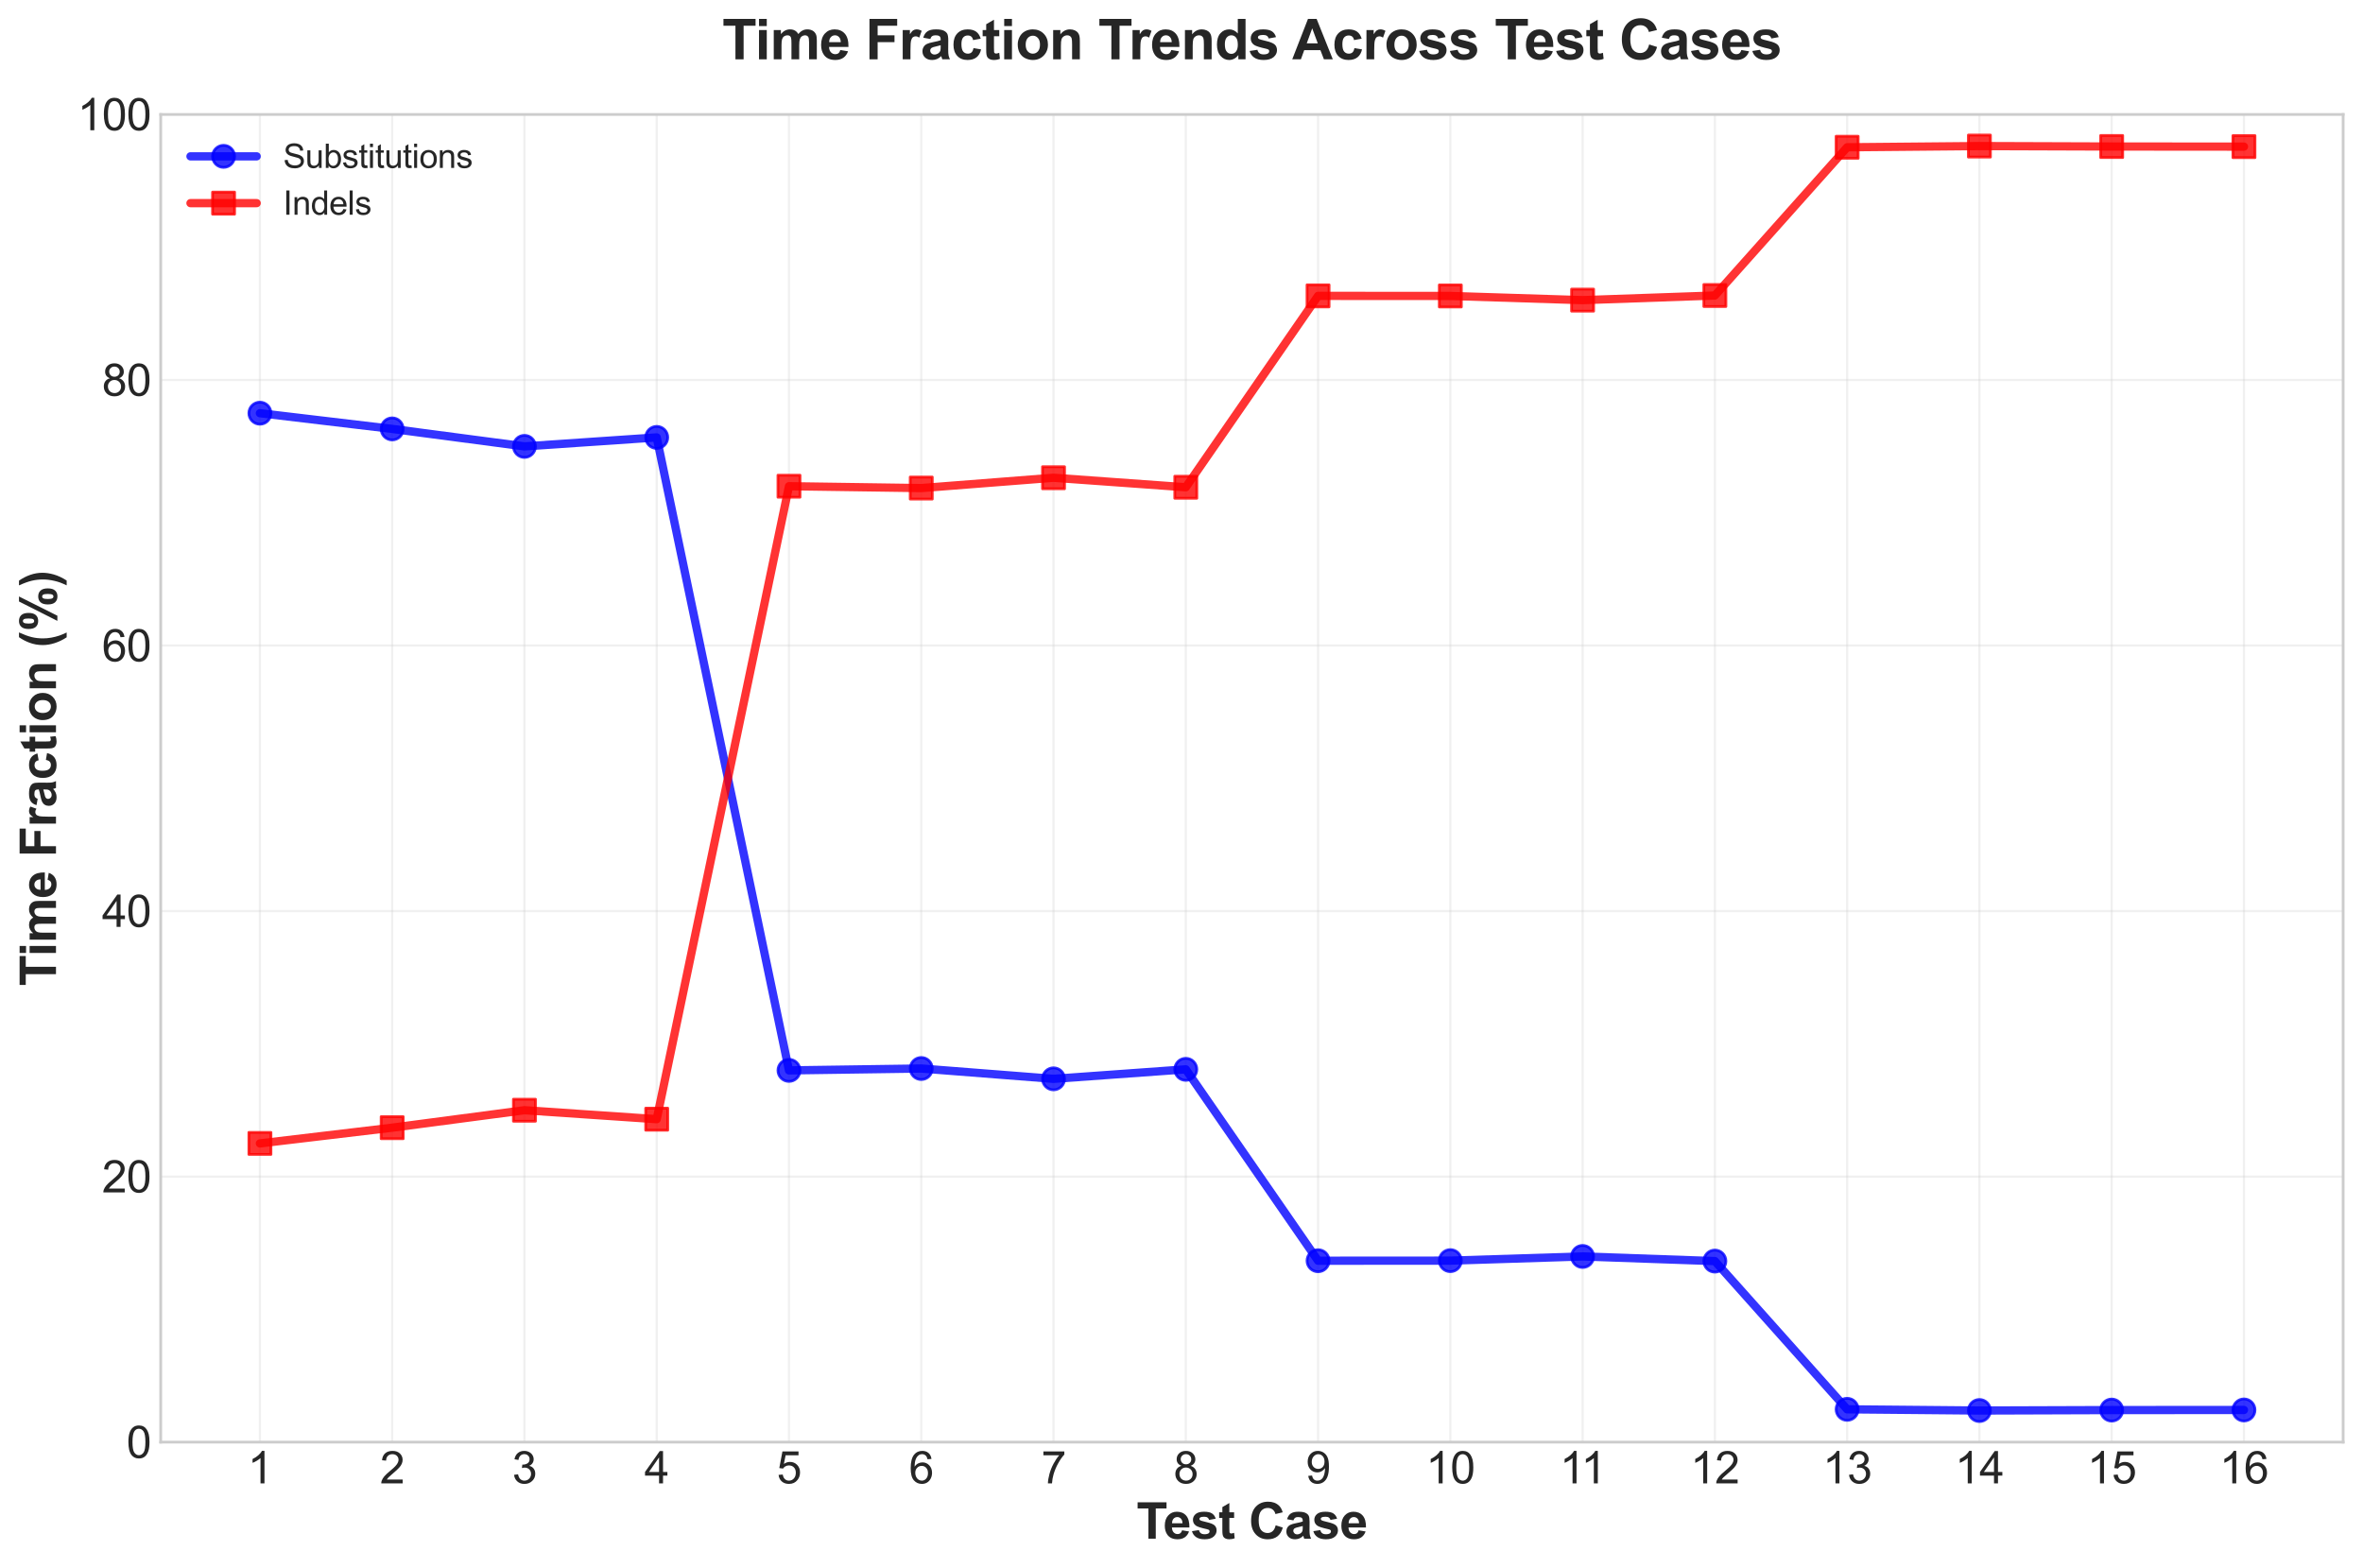 <?xml version="1.0" encoding="utf-8" standalone="no"?>
<!DOCTYPE svg PUBLIC "-//W3C//DTD SVG 1.1//EN"
  "http://www.w3.org/Graphics/SVG/1.1/DTD/svg11.dtd">
<svg xmlns:xlink="http://www.w3.org/1999/xlink" width="857.004pt" height="568.824pt" viewBox="0 0 857.004 568.824" xmlns="http://www.w3.org/2000/svg" version="1.1">
 <defs>
  <style type="text/css">*{stroke-linejoin: round; stroke-linecap: butt}</style>
 </defs>
 <g id="figure_1">
  <g id="patch_1">
   <path d="M 0 568.824 
L 857.004 568.824 
L 857.004 0 
L 0 0 
z
" style="fill: #ffffff"/>
  </g>
  <g id="axes_1">
   <g id="patch_2">
    <path d="M 58.284 523.056 
L 849.804 523.056 
L 849.804 41.516 
L 58.284 41.516 
z
" style="fill: #ffffff"/>
   </g>
   <g id="matplotlib.axis_1">
    <g id="xtick_1">
     <g id="line2d_1">
      <path d="M 94.263 523.056 
L 94.263 41.516 
" clip-path="url(#p959a5376f7)" style="fill: none; stroke: #cccccc; stroke-opacity: 0.3; stroke-width: 0.8; stroke-linecap: round"/>
     </g>
     <g id="line2d_2"/>
     <g id="text_1">
      <!-- 1 -->
      <g style="fill: #262626" transform="translate(89.814 538.008) scale(0.16 -0.16)">
       <defs>
        <path id="ArialMT-31" d="M 2384 0 
L 1822 0 
L 1822 3584 
Q 1619 3391 1289 3197 
Q 959 3003 697 2906 
L 697 3450 
Q 1169 3672 1522 3987 
Q 1875 4303 2022 4600 
L 2384 4600 
L 2384 0 
z
" transform="scale(0.016)"/>
       </defs>
       <use xlink:href="#ArialMT-31"/>
      </g>
     </g>
    </g>
    <g id="xtick_2">
     <g id="line2d_3">
      <path d="M 142.233 523.056 
L 142.233 41.516 
" clip-path="url(#p959a5376f7)" style="fill: none; stroke: #cccccc; stroke-opacity: 0.3; stroke-width: 0.8; stroke-linecap: round"/>
     </g>
     <g id="line2d_4"/>
     <g id="text_2">
      <!-- 2 -->
      <g style="fill: #262626" transform="translate(137.785 538.008) scale(0.16 -0.16)">
       <defs>
        <path id="ArialMT-32" d="M 3222 541 
L 3222 0 
L 194 0 
Q 188 203 259 391 
Q 375 700 629 1000 
Q 884 1300 1366 1694 
Q 2113 2306 2375 2664 
Q 2638 3022 2638 3341 
Q 2638 3675 2398 3904 
Q 2159 4134 1775 4134 
Q 1369 4134 1125 3890 
Q 881 3647 878 3216 
L 300 3275 
Q 359 3922 746 4261 
Q 1134 4600 1788 4600 
Q 2447 4600 2831 4234 
Q 3216 3869 3216 3328 
Q 3216 3053 3103 2787 
Q 2991 2522 2730 2228 
Q 2469 1934 1863 1422 
Q 1356 997 1212 845 
Q 1069 694 975 541 
L 3222 541 
z
" transform="scale(0.016)"/>
       </defs>
       <use xlink:href="#ArialMT-32"/>
      </g>
     </g>
    </g>
    <g id="xtick_3">
     <g id="line2d_5">
      <path d="M 190.204 523.056 
L 190.204 41.516 
" clip-path="url(#p959a5376f7)" style="fill: none; stroke: #cccccc; stroke-opacity: 0.3; stroke-width: 0.8; stroke-linecap: round"/>
     </g>
     <g id="line2d_6"/>
     <g id="text_3">
      <!-- 3 -->
      <g style="fill: #262626" transform="translate(185.756 538.008) scale(0.16 -0.16)">
       <defs>
        <path id="ArialMT-33" d="M 269 1209 
L 831 1284 
Q 928 806 1161 595 
Q 1394 384 1728 384 
Q 2125 384 2398 659 
Q 2672 934 2672 1341 
Q 2672 1728 2419 1979 
Q 2166 2231 1775 2231 
Q 1616 2231 1378 2169 
L 1441 2663 
Q 1497 2656 1531 2656 
Q 1891 2656 2178 2843 
Q 2466 3031 2466 3422 
Q 2466 3731 2256 3934 
Q 2047 4138 1716 4138 
Q 1388 4138 1169 3931 
Q 950 3725 888 3313 
L 325 3413 
Q 428 3978 793 4289 
Q 1159 4600 1703 4600 
Q 2078 4600 2393 4439 
Q 2709 4278 2876 4000 
Q 3044 3722 3044 3409 
Q 3044 3113 2884 2869 
Q 2725 2625 2413 2481 
Q 2819 2388 3044 2092 
Q 3269 1797 3269 1353 
Q 3269 753 2831 336 
Q 2394 -81 1725 -81 
Q 1122 -81 723 278 
Q 325 638 269 1209 
z
" transform="scale(0.016)"/>
       </defs>
       <use xlink:href="#ArialMT-33"/>
      </g>
     </g>
    </g>
    <g id="xtick_4">
     <g id="line2d_7">
      <path d="M 238.175 523.056 
L 238.175 41.516 
" clip-path="url(#p959a5376f7)" style="fill: none; stroke: #cccccc; stroke-opacity: 0.3; stroke-width: 0.8; stroke-linecap: round"/>
     </g>
     <g id="line2d_8"/>
     <g id="text_4">
      <!-- 4 -->
      <g style="fill: #262626" transform="translate(233.727 538.008) scale(0.16 -0.16)">
       <defs>
        <path id="ArialMT-34" d="M 2069 0 
L 2069 1097 
L 81 1097 
L 81 1613 
L 2172 4581 
L 2631 4581 
L 2631 1613 
L 3250 1613 
L 3250 1097 
L 2631 1097 
L 2631 0 
L 2069 0 
z
M 2069 1613 
L 2069 3678 
L 634 1613 
L 2069 1613 
z
" transform="scale(0.016)"/>
       </defs>
       <use xlink:href="#ArialMT-34"/>
      </g>
     </g>
    </g>
    <g id="xtick_5">
     <g id="line2d_9">
      <path d="M 286.146 523.056 
L 286.146 41.516 
" clip-path="url(#p959a5376f7)" style="fill: none; stroke: #cccccc; stroke-opacity: 0.3; stroke-width: 0.8; stroke-linecap: round"/>
     </g>
     <g id="line2d_10"/>
     <g id="text_5">
      <!-- 5 -->
      <g style="fill: #262626" transform="translate(281.697 538.008) scale(0.16 -0.16)">
       <defs>
        <path id="ArialMT-35" d="M 266 1200 
L 856 1250 
Q 922 819 1161 601 
Q 1400 384 1738 384 
Q 2144 384 2425 690 
Q 2706 997 2706 1503 
Q 2706 1984 2436 2262 
Q 2166 2541 1728 2541 
Q 1456 2541 1237 2417 
Q 1019 2294 894 2097 
L 366 2166 
L 809 4519 
L 3088 4519 
L 3088 3981 
L 1259 3981 
L 1013 2750 
Q 1425 3038 1878 3038 
Q 2478 3038 2890 2622 
Q 3303 2206 3303 1553 
Q 3303 931 2941 478 
Q 2500 -78 1738 -78 
Q 1113 -78 717 272 
Q 322 622 266 1200 
z
" transform="scale(0.016)"/>
       </defs>
       <use xlink:href="#ArialMT-35"/>
      </g>
     </g>
    </g>
    <g id="xtick_6">
     <g id="line2d_11">
      <path d="M 334.117 523.056 
L 334.117 41.516 
" clip-path="url(#p959a5376f7)" style="fill: none; stroke: #cccccc; stroke-opacity: 0.3; stroke-width: 0.8; stroke-linecap: round"/>
     </g>
     <g id="line2d_12"/>
     <g id="text_6">
      <!-- 6 -->
      <g style="fill: #262626" transform="translate(329.668 538.008) scale(0.16 -0.16)">
       <defs>
        <path id="ArialMT-36" d="M 3184 3459 
L 2625 3416 
Q 2550 3747 2413 3897 
Q 2184 4138 1850 4138 
Q 1581 4138 1378 3988 
Q 1113 3794 959 3422 
Q 806 3050 800 2363 
Q 1003 2672 1297 2822 
Q 1591 2972 1913 2972 
Q 2475 2972 2870 2558 
Q 3266 2144 3266 1488 
Q 3266 1056 3080 686 
Q 2894 316 2569 119 
Q 2244 -78 1831 -78 
Q 1128 -78 684 439 
Q 241 956 241 2144 
Q 241 3472 731 4075 
Q 1159 4600 1884 4600 
Q 2425 4600 2770 4297 
Q 3116 3994 3184 3459 
z
M 888 1484 
Q 888 1194 1011 928 
Q 1134 663 1356 523 
Q 1578 384 1822 384 
Q 2178 384 2434 671 
Q 2691 959 2691 1453 
Q 2691 1928 2437 2201 
Q 2184 2475 1800 2475 
Q 1419 2475 1153 2201 
Q 888 1928 888 1484 
z
" transform="scale(0.016)"/>
       </defs>
       <use xlink:href="#ArialMT-36"/>
      </g>
     </g>
    </g>
    <g id="xtick_7">
     <g id="line2d_13">
      <path d="M 382.088 523.056 
L 382.088 41.516 
" clip-path="url(#p959a5376f7)" style="fill: none; stroke: #cccccc; stroke-opacity: 0.3; stroke-width: 0.8; stroke-linecap: round"/>
     </g>
     <g id="line2d_14"/>
     <g id="text_7">
      <!-- 7 -->
      <g style="fill: #262626" transform="translate(377.639 538.008) scale(0.16 -0.16)">
       <defs>
        <path id="ArialMT-37" d="M 303 3981 
L 303 4522 
L 3269 4522 
L 3269 4084 
Q 2831 3619 2401 2847 
Q 1972 2075 1738 1259 
Q 1569 684 1522 0 
L 944 0 
Q 953 541 1156 1306 
Q 1359 2072 1739 2783 
Q 2119 3494 2547 3981 
L 303 3981 
z
" transform="scale(0.016)"/>
       </defs>
       <use xlink:href="#ArialMT-37"/>
      </g>
     </g>
    </g>
    <g id="xtick_8">
     <g id="line2d_15">
      <path d="M 430.059 523.056 
L 430.059 41.516 
" clip-path="url(#p959a5376f7)" style="fill: none; stroke: #cccccc; stroke-opacity: 0.3; stroke-width: 0.8; stroke-linecap: round"/>
     </g>
     <g id="line2d_16"/>
     <g id="text_8">
      <!-- 8 -->
      <g style="fill: #262626" transform="translate(425.61 538.008) scale(0.16 -0.16)">
       <defs>
        <path id="ArialMT-38" d="M 1131 2484 
Q 781 2613 612 2850 
Q 444 3088 444 3419 
Q 444 3919 803 4259 
Q 1163 4600 1759 4600 
Q 2359 4600 2725 4251 
Q 3091 3903 3091 3403 
Q 3091 3084 2923 2848 
Q 2756 2613 2416 2484 
Q 2838 2347 3058 2040 
Q 3278 1734 3278 1309 
Q 3278 722 2862 322 
Q 2447 -78 1769 -78 
Q 1091 -78 675 323 
Q 259 725 259 1325 
Q 259 1772 486 2073 
Q 713 2375 1131 2484 
z
M 1019 3438 
Q 1019 3113 1228 2906 
Q 1438 2700 1772 2700 
Q 2097 2700 2305 2904 
Q 2513 3109 2513 3406 
Q 2513 3716 2298 3927 
Q 2084 4138 1766 4138 
Q 1444 4138 1231 3931 
Q 1019 3725 1019 3438 
z
M 838 1322 
Q 838 1081 952 856 
Q 1066 631 1291 507 
Q 1516 384 1775 384 
Q 2178 384 2440 643 
Q 2703 903 2703 1303 
Q 2703 1709 2433 1975 
Q 2163 2241 1756 2241 
Q 1359 2241 1098 1978 
Q 838 1716 838 1322 
z
" transform="scale(0.016)"/>
       </defs>
       <use xlink:href="#ArialMT-38"/>
      </g>
     </g>
    </g>
    <g id="xtick_9">
     <g id="line2d_17">
      <path d="M 478.03 523.056 
L 478.03 41.516 
" clip-path="url(#p959a5376f7)" style="fill: none; stroke: #cccccc; stroke-opacity: 0.3; stroke-width: 0.8; stroke-linecap: round"/>
     </g>
     <g id="line2d_18"/>
     <g id="text_9">
      <!-- 9 -->
      <g style="fill: #262626" transform="translate(473.581 538.008) scale(0.16 -0.16)">
       <defs>
        <path id="ArialMT-39" d="M 350 1059 
L 891 1109 
Q 959 728 1153 556 
Q 1347 384 1650 384 
Q 1909 384 2104 503 
Q 2300 622 2425 820 
Q 2550 1019 2634 1356 
Q 2719 1694 2719 2044 
Q 2719 2081 2716 2156 
Q 2547 1888 2255 1720 
Q 1963 1553 1622 1553 
Q 1053 1553 659 1965 
Q 266 2378 266 3053 
Q 266 3750 677 4175 
Q 1088 4600 1706 4600 
Q 2153 4600 2523 4359 
Q 2894 4119 3086 3673 
Q 3278 3228 3278 2384 
Q 3278 1506 3087 986 
Q 2897 466 2520 194 
Q 2144 -78 1638 -78 
Q 1100 -78 759 220 
Q 419 519 350 1059 
z
M 2653 3081 
Q 2653 3566 2395 3850 
Q 2138 4134 1775 4134 
Q 1400 4134 1122 3828 
Q 844 3522 844 3034 
Q 844 2597 1108 2323 
Q 1372 2050 1759 2050 
Q 2150 2050 2401 2323 
Q 2653 2597 2653 3081 
z
" transform="scale(0.016)"/>
       </defs>
       <use xlink:href="#ArialMT-39"/>
      </g>
     </g>
    </g>
    <g id="xtick_10">
     <g id="line2d_19">
      <path d="M 526.001 523.056 
L 526.001 41.516 
" clip-path="url(#p959a5376f7)" style="fill: none; stroke: #cccccc; stroke-opacity: 0.3; stroke-width: 0.8; stroke-linecap: round"/>
     </g>
     <g id="line2d_20"/>
     <g id="text_10">
      <!-- 10 -->
      <g style="fill: #262626" transform="translate(517.103 538.008) scale(0.16 -0.16)">
       <defs>
        <path id="ArialMT-30" d="M 266 2259 
Q 266 3072 433 3567 
Q 600 4063 929 4331 
Q 1259 4600 1759 4600 
Q 2128 4600 2406 4451 
Q 2684 4303 2865 4023 
Q 3047 3744 3150 3342 
Q 3253 2941 3253 2259 
Q 3253 1453 3087 958 
Q 2922 463 2592 192 
Q 2263 -78 1759 -78 
Q 1097 -78 719 397 
Q 266 969 266 2259 
z
M 844 2259 
Q 844 1131 1108 757 
Q 1372 384 1759 384 
Q 2147 384 2411 759 
Q 2675 1134 2675 2259 
Q 2675 3391 2411 3762 
Q 2147 4134 1753 4134 
Q 1366 4134 1134 3806 
Q 844 3388 844 2259 
z
" transform="scale(0.016)"/>
       </defs>
       <use xlink:href="#ArialMT-31"/>
       <use xlink:href="#ArialMT-30" transform="translate(55.615 0)"/>
      </g>
     </g>
    </g>
    <g id="xtick_11">
     <g id="line2d_21">
      <path d="M 573.972 523.056 
L 573.972 41.516 
" clip-path="url(#p959a5376f7)" style="fill: none; stroke: #cccccc; stroke-opacity: 0.3; stroke-width: 0.8; stroke-linecap: round"/>
     </g>
     <g id="line2d_22"/>
     <g id="text_11">
      <!-- 11 -->
      <g style="fill: #262626" transform="translate(565.664 538.008) scale(0.16 -0.16)">
       <use xlink:href="#ArialMT-31"/>
       <use xlink:href="#ArialMT-31" transform="translate(48.24 0)"/>
      </g>
     </g>
    </g>
    <g id="xtick_12">
     <g id="line2d_23">
      <path d="M 621.943 523.056 
L 621.943 41.516 
" clip-path="url(#p959a5376f7)" style="fill: none; stroke: #cccccc; stroke-opacity: 0.3; stroke-width: 0.8; stroke-linecap: round"/>
     </g>
     <g id="line2d_24"/>
     <g id="text_12">
      <!-- 12 -->
      <g style="fill: #262626" transform="translate(613.045 538.008) scale(0.16 -0.16)">
       <use xlink:href="#ArialMT-31"/>
       <use xlink:href="#ArialMT-32" transform="translate(55.615 0)"/>
      </g>
     </g>
    </g>
    <g id="xtick_13">
     <g id="line2d_25">
      <path d="M 669.913 523.056 
L 669.913 41.516 
" clip-path="url(#p959a5376f7)" style="fill: none; stroke: #cccccc; stroke-opacity: 0.3; stroke-width: 0.8; stroke-linecap: round"/>
     </g>
     <g id="line2d_26"/>
     <g id="text_13">
      <!-- 13 -->
      <g style="fill: #262626" transform="translate(661.016 538.008) scale(0.16 -0.16)">
       <use xlink:href="#ArialMT-31"/>
       <use xlink:href="#ArialMT-33" transform="translate(55.615 0)"/>
      </g>
     </g>
    </g>
    <g id="xtick_14">
     <g id="line2d_27">
      <path d="M 717.884 523.056 
L 717.884 41.516 
" clip-path="url(#p959a5376f7)" style="fill: none; stroke: #cccccc; stroke-opacity: 0.3; stroke-width: 0.8; stroke-linecap: round"/>
     </g>
     <g id="line2d_28"/>
     <g id="text_14">
      <!-- 14 -->
      <g style="fill: #262626" transform="translate(708.987 538.008) scale(0.16 -0.16)">
       <use xlink:href="#ArialMT-31"/>
       <use xlink:href="#ArialMT-34" transform="translate(55.615 0)"/>
      </g>
     </g>
    </g>
    <g id="xtick_15">
     <g id="line2d_29">
      <path d="M 765.855 523.056 
L 765.855 41.516 
" clip-path="url(#p959a5376f7)" style="fill: none; stroke: #cccccc; stroke-opacity: 0.3; stroke-width: 0.8; stroke-linecap: round"/>
     </g>
     <g id="line2d_30"/>
     <g id="text_15">
      <!-- 15 -->
      <g style="fill: #262626" transform="translate(756.958 538.008) scale(0.16 -0.16)">
       <use xlink:href="#ArialMT-31"/>
       <use xlink:href="#ArialMT-35" transform="translate(55.615 0)"/>
      </g>
     </g>
    </g>
    <g id="xtick_16">
     <g id="line2d_31">
      <path d="M 813.826 523.056 
L 813.826 41.516 
" clip-path="url(#p959a5376f7)" style="fill: none; stroke: #cccccc; stroke-opacity: 0.3; stroke-width: 0.8; stroke-linecap: round"/>
     </g>
     <g id="line2d_32"/>
     <g id="text_16">
      <!-- 16 -->
      <g style="fill: #262626" transform="translate(804.929 538.008) scale(0.16 -0.16)">
       <use xlink:href="#ArialMT-31"/>
       <use xlink:href="#ArialMT-36" transform="translate(55.615 0)"/>
      </g>
     </g>
    </g>
    <g id="xtick_17">
     <g id="line2d_33"/>
    </g>
    <g id="xtick_18">
     <g id="line2d_34"/>
    </g>
    <g id="xtick_19">
     <g id="line2d_35"/>
    </g>
    <g id="xtick_20">
     <g id="line2d_36"/>
    </g>
    <g id="xtick_21">
     <g id="line2d_37"/>
    </g>
    <g id="xtick_22">
     <g id="line2d_38"/>
    </g>
    <g id="xtick_23">
     <g id="line2d_39"/>
    </g>
    <g id="xtick_24">
     <g id="line2d_40"/>
    </g>
    <g id="xtick_25">
     <g id="line2d_41"/>
    </g>
    <g id="xtick_26">
     <g id="line2d_42"/>
    </g>
    <g id="xtick_27">
     <g id="line2d_43"/>
    </g>
    <g id="xtick_28">
     <g id="line2d_44"/>
    </g>
    <g id="xtick_29">
     <g id="line2d_45"/>
    </g>
    <g id="xtick_30">
     <g id="line2d_46"/>
    </g>
    <g id="xtick_31">
     <g id="line2d_47"/>
    </g>
    <g id="xtick_32">
     <g id="line2d_48"/>
    </g>
    <g id="xtick_33">
     <g id="line2d_49"/>
    </g>
    <g id="xtick_34">
     <g id="line2d_50"/>
    </g>
    <g id="xtick_35">
     <g id="line2d_51"/>
    </g>
    <g id="xtick_36">
     <g id="line2d_52"/>
    </g>
    <g id="xtick_37">
     <g id="line2d_53"/>
    </g>
    <g id="xtick_38">
     <g id="line2d_54"/>
    </g>
    <g id="xtick_39">
     <g id="line2d_55"/>
    </g>
    <g id="xtick_40">
     <g id="line2d_56"/>
    </g>
    <g id="xtick_41">
     <g id="line2d_57"/>
    </g>
    <g id="xtick_42">
     <g id="line2d_58"/>
    </g>
    <g id="xtick_43">
     <g id="line2d_59"/>
    </g>
    <g id="xtick_44">
     <g id="line2d_60"/>
    </g>
    <g id="xtick_45">
     <g id="line2d_61"/>
    </g>
    <g id="xtick_46">
     <g id="line2d_62"/>
    </g>
    <g id="xtick_47">
     <g id="line2d_63"/>
    </g>
    <g id="xtick_48">
     <g id="line2d_64"/>
    </g>
    <g id="xtick_49">
     <g id="line2d_65"/>
    </g>
    <g id="xtick_50">
     <g id="line2d_66"/>
    </g>
    <g id="xtick_51">
     <g id="line2d_67"/>
    </g>
    <g id="xtick_52">
     <g id="line2d_68"/>
    </g>
    <g id="xtick_53">
     <g id="line2d_69"/>
    </g>
    <g id="xtick_54">
     <g id="line2d_70"/>
    </g>
    <g id="xtick_55">
     <g id="line2d_71"/>
    </g>
    <g id="xtick_56">
     <g id="line2d_72"/>
    </g>
    <g id="xtick_57">
     <g id="line2d_73"/>
    </g>
    <g id="xtick_58">
     <g id="line2d_74"/>
    </g>
    <g id="xtick_59">
     <g id="line2d_75"/>
    </g>
    <g id="xtick_60">
     <g id="line2d_76"/>
    </g>
    <g id="xtick_61">
     <g id="line2d_77"/>
    </g>
    <g id="xtick_62">
     <g id="line2d_78"/>
    </g>
    <g id="xtick_63">
     <g id="line2d_79"/>
    </g>
    <g id="xtick_64">
     <g id="line2d_80"/>
    </g>
    <g id="xtick_65">
     <g id="line2d_81"/>
    </g>
    <g id="xtick_66">
     <g id="line2d_82"/>
    </g>
    <g id="xtick_67">
     <g id="line2d_83"/>
    </g>
    <g id="xtick_68">
     <g id="line2d_84"/>
    </g>
    <g id="xtick_69">
     <g id="line2d_85"/>
    </g>
    <g id="xtick_70">
     <g id="line2d_86"/>
    </g>
    <g id="xtick_71">
     <g id="line2d_87"/>
    </g>
    <g id="xtick_72">
     <g id="line2d_88"/>
    </g>
    <g id="xtick_73">
     <g id="line2d_89"/>
    </g>
    <g id="xtick_74">
     <g id="line2d_90"/>
    </g>
    <g id="xtick_75">
     <g id="line2d_91"/>
    </g>
    <g id="xtick_76">
     <g id="line2d_92"/>
    </g>
    <g id="xtick_77">
     <g id="line2d_93"/>
    </g>
    <g id="xtick_78">
     <g id="line2d_94"/>
    </g>
    <g id="xtick_79">
     <g id="line2d_95"/>
    </g>
    <g id="xtick_80">
     <g id="line2d_96"/>
    </g>
    <g id="xtick_81">
     <g id="line2d_97"/>
    </g>
    <g id="xtick_82">
     <g id="line2d_98"/>
    </g>
    <g id="text_17">
     <!-- Test Case -->
     <g style="fill: #262626" transform="translate(412.19 558.072) scale(0.18 -0.18)">
      <defs>
       <path id="Arial-BoldMT-54" d="M 1497 0 
L 1497 3806 
L 138 3806 
L 138 4581 
L 3778 4581 
L 3778 3806 
L 2422 3806 
L 2422 0 
L 1497 0 
z
" transform="scale(0.016)"/>
       <path id="Arial-BoldMT-65" d="M 2381 1056 
L 3256 909 
Q 3088 428 2723 176 
Q 2359 -75 1813 -75 
Q 947 -75 531 491 
Q 203 944 203 1634 
Q 203 2459 634 2926 
Q 1066 3394 1725 3394 
Q 2466 3394 2894 2905 
Q 3322 2416 3303 1406 
L 1103 1406 
Q 1113 1016 1316 798 
Q 1519 581 1822 581 
Q 2028 581 2168 693 
Q 2309 806 2381 1056 
z
M 2431 1944 
Q 2422 2325 2234 2523 
Q 2047 2722 1778 2722 
Q 1491 2722 1303 2513 
Q 1116 2303 1119 1944 
L 2431 1944 
z
" transform="scale(0.016)"/>
       <path id="Arial-BoldMT-73" d="M 150 947 
L 1031 1081 
Q 1088 825 1259 692 
Q 1431 559 1741 559 
Q 2081 559 2253 684 
Q 2369 772 2369 919 
Q 2369 1019 2306 1084 
Q 2241 1147 2013 1200 
Q 950 1434 666 1628 
Q 272 1897 272 2375 
Q 272 2806 612 3100 
Q 953 3394 1669 3394 
Q 2350 3394 2681 3172 
Q 3013 2950 3138 2516 
L 2309 2363 
Q 2256 2556 2107 2659 
Q 1959 2763 1684 2763 
Q 1338 2763 1188 2666 
Q 1088 2597 1088 2488 
Q 1088 2394 1175 2328 
Q 1294 2241 1995 2081 
Q 2697 1922 2975 1691 
Q 3250 1456 3250 1038 
Q 3250 581 2869 253 
Q 2488 -75 1741 -75 
Q 1063 -75 667 200 
Q 272 475 150 947 
z
" transform="scale(0.016)"/>
       <path id="Arial-BoldMT-74" d="M 1981 3319 
L 1981 2619 
L 1381 2619 
L 1381 1281 
Q 1381 875 1398 808 
Q 1416 741 1477 697 
Q 1538 653 1625 653 
Q 1747 653 1978 738 
L 2053 56 
Q 1747 -75 1359 -75 
Q 1122 -75 931 4 
Q 741 84 652 211 
Q 563 338 528 553 
Q 500 706 500 1172 
L 500 2619 
L 97 2619 
L 97 3319 
L 500 3319 
L 500 3978 
L 1381 4491 
L 1381 3319 
L 1981 3319 
z
" transform="scale(0.016)"/>
       <path id="Arial-BoldMT-20" transform="scale(0.016)"/>
       <path id="Arial-BoldMT-43" d="M 3397 1684 
L 4294 1400 
Q 4088 650 3608 286 
Q 3128 -78 2391 -78 
Q 1478 -78 890 545 
Q 303 1169 303 2250 
Q 303 3394 893 4026 
Q 1484 4659 2447 4659 
Q 3288 4659 3813 4163 
Q 4125 3869 4281 3319 
L 3366 3100 
Q 3284 3456 3026 3662 
Q 2769 3869 2400 3869 
Q 1891 3869 1573 3503 
Q 1256 3138 1256 2319 
Q 1256 1450 1568 1081 
Q 1881 713 2381 713 
Q 2750 713 3015 947 
Q 3281 1181 3397 1684 
z
" transform="scale(0.016)"/>
       <path id="Arial-BoldMT-61" d="M 1116 2306 
L 319 2450 
Q 453 2931 781 3162 
Q 1109 3394 1756 3394 
Q 2344 3394 2631 3255 
Q 2919 3116 3036 2902 
Q 3153 2688 3153 2116 
L 3144 1091 
Q 3144 653 3186 445 
Q 3228 238 3344 0 
L 2475 0 
Q 2441 88 2391 259 
Q 2369 338 2359 363 
Q 2134 144 1878 34 
Q 1622 -75 1331 -75 
Q 819 -75 523 203 
Q 228 481 228 906 
Q 228 1188 362 1408 
Q 497 1628 739 1745 
Q 981 1863 1438 1950 
Q 2053 2066 2291 2166 
L 2291 2253 
Q 2291 2506 2166 2614 
Q 2041 2722 1694 2722 
Q 1459 2722 1328 2630 
Q 1197 2538 1116 2306 
z
M 2291 1594 
Q 2122 1538 1756 1459 
Q 1391 1381 1278 1306 
Q 1106 1184 1106 997 
Q 1106 813 1243 678 
Q 1381 544 1594 544 
Q 1831 544 2047 700 
Q 2206 819 2256 991 
Q 2291 1103 2291 1419 
L 2291 1594 
z
" transform="scale(0.016)"/>
      </defs>
      <use xlink:href="#Arial-BoldMT-54"/>
      <use xlink:href="#Arial-BoldMT-65" transform="translate(53.709 0)"/>
      <use xlink:href="#Arial-BoldMT-73" transform="translate(109.324 0)"/>
      <use xlink:href="#Arial-BoldMT-74" transform="translate(164.939 0)"/>
      <use xlink:href="#Arial-BoldMT-20" transform="translate(198.24 0)"/>
      <use xlink:href="#Arial-BoldMT-43" transform="translate(226.023 0)"/>
      <use xlink:href="#Arial-BoldMT-61" transform="translate(298.24 0)"/>
      <use xlink:href="#Arial-BoldMT-73" transform="translate(353.855 0)"/>
      <use xlink:href="#Arial-BoldMT-65" transform="translate(409.471 0)"/>
     </g>
    </g>
   </g>
   <g id="matplotlib.axis_2">
    <g id="ytick_1">
     <g id="line2d_99">
      <path d="M 58.284 523.056 
L 849.804 523.056 
" clip-path="url(#p959a5376f7)" style="fill: none; stroke: #cccccc; stroke-opacity: 0.3; stroke-width: 0.8; stroke-linecap: round"/>
     </g>
     <g id="line2d_100"/>
     <g id="text_18">
      <!-- 0 -->
      <g style="fill: #262626" transform="translate(45.887 528.782) scale(0.16 -0.16)">
       <use xlink:href="#ArialMT-30"/>
      </g>
     </g>
    </g>
    <g id="ytick_2">
     <g id="line2d_101">
      <path d="M 58.284 426.748 
L 849.804 426.748 
" clip-path="url(#p959a5376f7)" style="fill: none; stroke: #cccccc; stroke-opacity: 0.3; stroke-width: 0.8; stroke-linecap: round"/>
     </g>
     <g id="line2d_102"/>
     <g id="text_19">
      <!-- 20 -->
      <g style="fill: #262626" transform="translate(36.989 432.474) scale(0.16 -0.16)">
       <use xlink:href="#ArialMT-32"/>
       <use xlink:href="#ArialMT-30" transform="translate(55.615 0)"/>
      </g>
     </g>
    </g>
    <g id="ytick_3">
     <g id="line2d_103">
      <path d="M 58.284 330.44 
L 849.804 330.44 
" clip-path="url(#p959a5376f7)" style="fill: none; stroke: #cccccc; stroke-opacity: 0.3; stroke-width: 0.8; stroke-linecap: round"/>
     </g>
     <g id="line2d_104"/>
     <g id="text_20">
      <!-- 40 -->
      <g style="fill: #262626" transform="translate(36.989 336.166) scale(0.16 -0.16)">
       <use xlink:href="#ArialMT-34"/>
       <use xlink:href="#ArialMT-30" transform="translate(55.615 0)"/>
      </g>
     </g>
    </g>
    <g id="ytick_4">
     <g id="line2d_105">
      <path d="M 58.284 234.132 
L 849.804 234.132 
" clip-path="url(#p959a5376f7)" style="fill: none; stroke: #cccccc; stroke-opacity: 0.3; stroke-width: 0.8; stroke-linecap: round"/>
     </g>
     <g id="line2d_106"/>
     <g id="text_21">
      <!-- 60 -->
      <g style="fill: #262626" transform="translate(36.989 239.858) scale(0.16 -0.16)">
       <use xlink:href="#ArialMT-36"/>
       <use xlink:href="#ArialMT-30" transform="translate(55.615 0)"/>
      </g>
     </g>
    </g>
    <g id="ytick_5">
     <g id="line2d_107">
      <path d="M 58.284 137.824 
L 849.804 137.824 
" clip-path="url(#p959a5376f7)" style="fill: none; stroke: #cccccc; stroke-opacity: 0.3; stroke-width: 0.8; stroke-linecap: round"/>
     </g>
     <g id="line2d_108"/>
     <g id="text_22">
      <!-- 80 -->
      <g style="fill: #262626" transform="translate(36.989 143.55) scale(0.16 -0.16)">
       <use xlink:href="#ArialMT-38"/>
       <use xlink:href="#ArialMT-30" transform="translate(55.615 0)"/>
      </g>
     </g>
    </g>
    <g id="ytick_6">
     <g id="line2d_109">
      <path d="M 58.284 41.516 
L 849.804 41.516 
" clip-path="url(#p959a5376f7)" style="fill: none; stroke: #cccccc; stroke-opacity: 0.3; stroke-width: 0.8; stroke-linecap: round"/>
     </g>
     <g id="line2d_110"/>
     <g id="text_23">
      <!-- 100 -->
      <g style="fill: #262626" transform="translate(28.092 47.242) scale(0.16 -0.16)">
       <use xlink:href="#ArialMT-31"/>
       <use xlink:href="#ArialMT-30" transform="translate(55.615 0)"/>
       <use xlink:href="#ArialMT-30" transform="translate(111.23 0)"/>
      </g>
     </g>
    </g>
    <g id="ytick_7">
     <g id="line2d_111"/>
    </g>
    <g id="ytick_8">
     <g id="line2d_112"/>
    </g>
    <g id="ytick_9">
     <g id="line2d_113"/>
    </g>
    <g id="ytick_10">
     <g id="line2d_114"/>
    </g>
    <g id="ytick_11">
     <g id="line2d_115"/>
    </g>
    <g id="ytick_12">
     <g id="line2d_116"/>
    </g>
    <g id="ytick_13">
     <g id="line2d_117"/>
    </g>
    <g id="ytick_14">
     <g id="line2d_118"/>
    </g>
    <g id="ytick_15">
     <g id="line2d_119"/>
    </g>
    <g id="ytick_16">
     <g id="line2d_120"/>
    </g>
    <g id="ytick_17">
     <g id="line2d_121"/>
    </g>
    <g id="ytick_18">
     <g id="line2d_122"/>
    </g>
    <g id="ytick_19">
     <g id="line2d_123"/>
    </g>
    <g id="ytick_20">
     <g id="line2d_124"/>
    </g>
    <g id="ytick_21">
     <g id="line2d_125"/>
    </g>
    <g id="text_24">
     <!-- Time Fraction (%) -->
     <g style="fill: #262626" transform="translate(20.303 357.631) rotate(-90) scale(0.18 -0.18)">
      <defs>
       <path id="Arial-BoldMT-69" d="M 459 3769 
L 459 4581 
L 1338 4581 
L 1338 3769 
L 459 3769 
z
M 459 0 
L 459 3319 
L 1338 3319 
L 1338 0 
L 459 0 
z
" transform="scale(0.016)"/>
       <path id="Arial-BoldMT-6d" d="M 394 3319 
L 1203 3319 
L 1203 2866 
Q 1638 3394 2238 3394 
Q 2556 3394 2790 3262 
Q 3025 3131 3175 2866 
Q 3394 3131 3647 3262 
Q 3900 3394 4188 3394 
Q 4553 3394 4806 3245 
Q 5059 3097 5184 2809 
Q 5275 2597 5275 2122 
L 5275 0 
L 4397 0 
L 4397 1897 
Q 4397 2391 4306 2534 
Q 4184 2722 3931 2722 
Q 3747 2722 3584 2609 
Q 3422 2497 3350 2280 
Q 3278 2063 3278 1594 
L 3278 0 
L 2400 0 
L 2400 1819 
Q 2400 2303 2353 2443 
Q 2306 2584 2207 2653 
Q 2109 2722 1941 2722 
Q 1738 2722 1575 2612 
Q 1413 2503 1342 2297 
Q 1272 2091 1272 1613 
L 1272 0 
L 394 0 
L 394 3319 
z
" transform="scale(0.016)"/>
       <path id="Arial-BoldMT-46" d="M 472 0 
L 472 4581 
L 3613 4581 
L 3613 3806 
L 1397 3806 
L 1397 2722 
L 3309 2722 
L 3309 1947 
L 1397 1947 
L 1397 0 
L 472 0 
z
" transform="scale(0.016)"/>
       <path id="Arial-BoldMT-72" d="M 1300 0 
L 422 0 
L 422 3319 
L 1238 3319 
L 1238 2847 
Q 1447 3181 1614 3287 
Q 1781 3394 1994 3394 
Q 2294 3394 2572 3228 
L 2300 2463 
Q 2078 2606 1888 2606 
Q 1703 2606 1575 2504 
Q 1447 2403 1373 2137 
Q 1300 1872 1300 1025 
L 1300 0 
z
" transform="scale(0.016)"/>
       <path id="Arial-BoldMT-63" d="M 3353 2338 
L 2488 2181 
Q 2444 2441 2289 2572 
Q 2134 2703 1888 2703 
Q 1559 2703 1364 2476 
Q 1169 2250 1169 1719 
Q 1169 1128 1367 884 
Q 1566 641 1900 641 
Q 2150 641 2309 783 
Q 2469 925 2534 1272 
L 3397 1125 
Q 3263 531 2881 228 
Q 2500 -75 1859 -75 
Q 1131 -75 698 384 
Q 266 844 266 1656 
Q 266 2478 700 2936 
Q 1134 3394 1875 3394 
Q 2481 3394 2839 3133 
Q 3197 2872 3353 2338 
z
" transform="scale(0.016)"/>
       <path id="Arial-BoldMT-6f" d="M 256 1706 
Q 256 2144 472 2553 
Q 688 2963 1083 3178 
Q 1478 3394 1966 3394 
Q 2719 3394 3200 2905 
Q 3681 2416 3681 1669 
Q 3681 916 3195 420 
Q 2709 -75 1972 -75 
Q 1516 -75 1102 131 
Q 688 338 472 736 
Q 256 1134 256 1706 
z
M 1156 1659 
Q 1156 1166 1390 903 
Q 1625 641 1969 641 
Q 2313 641 2545 903 
Q 2778 1166 2778 1666 
Q 2778 2153 2545 2415 
Q 2313 2678 1969 2678 
Q 1625 2678 1390 2415 
Q 1156 2153 1156 1659 
z
" transform="scale(0.016)"/>
       <path id="Arial-BoldMT-6e" d="M 3478 0 
L 2600 0 
L 2600 1694 
Q 2600 2231 2544 2389 
Q 2488 2547 2361 2634 
Q 2234 2722 2056 2722 
Q 1828 2722 1647 2597 
Q 1466 2472 1398 2265 
Q 1331 2059 1331 1503 
L 1331 0 
L 453 0 
L 453 3319 
L 1269 3319 
L 1269 2831 
Q 1703 3394 2363 3394 
Q 2653 3394 2893 3289 
Q 3134 3184 3257 3021 
Q 3381 2859 3429 2653 
Q 3478 2447 3478 2063 
L 3478 0 
z
" transform="scale(0.016)"/>
       <path id="Arial-BoldMT-28" d="M 1916 -1347 
L 1313 -1347 
Q 834 -625 584 153 
Q 334 931 334 1659 
Q 334 2563 644 3369 
Q 913 4069 1325 4659 
L 1925 4659 
Q 1497 3713 1336 3048 
Q 1175 2384 1175 1641 
Q 1175 1128 1270 590 
Q 1366 53 1531 -431 
Q 1641 -750 1916 -1347 
z
" transform="scale(0.016)"/>
       <path id="Arial-BoldMT-25" d="M 278 3450 
Q 278 4066 548 4362 
Q 819 4659 1281 4659 
Q 1759 4659 2029 4364 
Q 2300 4069 2300 3450 
Q 2300 2834 2029 2537 
Q 1759 2241 1297 2241 
Q 819 2241 548 2536 
Q 278 2831 278 3450 
z
M 963 3456 
Q 963 3009 1066 2856 
Q 1144 2744 1281 2744 
Q 1422 2744 1500 2856 
Q 1600 3009 1600 3456 
Q 1600 3903 1500 4053 
Q 1422 4169 1281 4169 
Q 1144 4169 1066 4056 
Q 963 3903 963 3456 
z
M 1950 -175 
L 1300 -175 
L 3741 4659 
L 4372 4659 
L 1950 -175 
z
M 3369 1028 
Q 3369 1644 3639 1941 
Q 3909 2238 4378 2238 
Q 4850 2238 5120 1941 
Q 5391 1644 5391 1028 
Q 5391 409 5120 112 
Q 4850 -184 4388 -184 
Q 3909 -184 3639 112 
Q 3369 409 3369 1028 
z
M 4053 1031 
Q 4053 584 4156 434 
Q 4234 319 4372 319 
Q 4513 319 4588 431 
Q 4691 584 4691 1031 
Q 4691 1478 4591 1631 
Q 4513 1744 4372 1744 
Q 4231 1744 4156 1631 
Q 4053 1478 4053 1031 
z
" transform="scale(0.016)"/>
       <path id="Arial-BoldMT-29" d="M 216 -1347 
Q 475 -791 581 -494 
Q 688 -197 778 190 
Q 869 578 912 926 
Q 956 1275 956 1641 
Q 956 2384 797 3048 
Q 638 3713 209 4659 
L 806 4659 
Q 1278 3988 1539 3234 
Q 1800 2481 1800 1706 
Q 1800 1053 1594 306 
Q 1359 -531 822 -1347 
L 216 -1347 
z
" transform="scale(0.016)"/>
      </defs>
      <use xlink:href="#Arial-BoldMT-54"/>
      <use xlink:href="#Arial-BoldMT-69" transform="translate(59.334 0)"/>
      <use xlink:href="#Arial-BoldMT-6d" transform="translate(87.117 0)"/>
      <use xlink:href="#Arial-BoldMT-65" transform="translate(176.033 0)"/>
      <use xlink:href="#Arial-BoldMT-20" transform="translate(231.648 0)"/>
      <use xlink:href="#Arial-BoldMT-46" transform="translate(259.432 0)"/>
      <use xlink:href="#Arial-BoldMT-72" transform="translate(320.516 0)"/>
      <use xlink:href="#Arial-BoldMT-61" transform="translate(359.432 0)"/>
      <use xlink:href="#Arial-BoldMT-63" transform="translate(415.047 0)"/>
      <use xlink:href="#Arial-BoldMT-74" transform="translate(470.662 0)"/>
      <use xlink:href="#Arial-BoldMT-69" transform="translate(503.963 0)"/>
      <use xlink:href="#Arial-BoldMT-6f" transform="translate(531.746 0)"/>
      <use xlink:href="#Arial-BoldMT-6e" transform="translate(592.83 0)"/>
      <use xlink:href="#Arial-BoldMT-20" transform="translate(653.914 0)"/>
      <use xlink:href="#Arial-BoldMT-28" transform="translate(681.697 0)"/>
      <use xlink:href="#Arial-BoldMT-25" transform="translate(714.998 0)"/>
      <use xlink:href="#Arial-BoldMT-29" transform="translate(803.914 0)"/>
     </g>
    </g>
   </g>
   <g id="line2d_126">
    <path d="M 94.263 149.862 
L 142.233 155.565 
L 190.204 161.901 
L 238.175 158.647 
L 286.146 388.224 
L 334.117 387.547 
L 382.088 391.291 
L 430.059 387.845 
L 478.03 457.26 
L 526.001 457.228 
L 573.972 455.712 
L 621.943 457.391 
L 669.913 511.155 
L 717.884 511.591 
L 765.855 511.43 
L 813.826 511.39 
" clip-path="url(#p959a5376f7)" style="fill: none; stroke: #0000ff; stroke-opacity: 0.8; stroke-width: 3; stroke-linecap: round"/>
    <defs>
     <path id="m3223e1ba84" d="M 0 4 
C 1.061 4 2.078 3.579 2.828 2.828 
C 3.579 2.078 4 1.061 4 0 
C 4 -1.061 3.579 -2.078 2.828 -2.828 
C 2.078 -3.579 1.061 -4 0 -4 
C -1.061 -4 -2.078 -3.579 -2.828 -2.828 
C -3.579 -2.078 -4 -1.061 -4 0 
C -4 1.061 -3.579 2.078 -2.828 2.828 
C -2.078 3.579 -1.061 4 0 4 
z
" style="stroke: #0000ff; stroke-opacity: 0.8"/>
    </defs>
    <g clip-path="url(#p959a5376f7)">
     <use xlink:href="#m3223e1ba84" x="94.263" y="149.862" style="fill: #0000ff; fill-opacity: 0.8; stroke: #0000ff; stroke-opacity: 0.8"/>
     <use xlink:href="#m3223e1ba84" x="142.233" y="155.565" style="fill: #0000ff; fill-opacity: 0.8; stroke: #0000ff; stroke-opacity: 0.8"/>
     <use xlink:href="#m3223e1ba84" x="190.204" y="161.901" style="fill: #0000ff; fill-opacity: 0.8; stroke: #0000ff; stroke-opacity: 0.8"/>
     <use xlink:href="#m3223e1ba84" x="238.175" y="158.647" style="fill: #0000ff; fill-opacity: 0.8; stroke: #0000ff; stroke-opacity: 0.8"/>
     <use xlink:href="#m3223e1ba84" x="286.146" y="388.224" style="fill: #0000ff; fill-opacity: 0.8; stroke: #0000ff; stroke-opacity: 0.8"/>
     <use xlink:href="#m3223e1ba84" x="334.117" y="387.547" style="fill: #0000ff; fill-opacity: 0.8; stroke: #0000ff; stroke-opacity: 0.8"/>
     <use xlink:href="#m3223e1ba84" x="382.088" y="391.291" style="fill: #0000ff; fill-opacity: 0.8; stroke: #0000ff; stroke-opacity: 0.8"/>
     <use xlink:href="#m3223e1ba84" x="430.059" y="387.845" style="fill: #0000ff; fill-opacity: 0.8; stroke: #0000ff; stroke-opacity: 0.8"/>
     <use xlink:href="#m3223e1ba84" x="478.03" y="457.26" style="fill: #0000ff; fill-opacity: 0.8; stroke: #0000ff; stroke-opacity: 0.8"/>
     <use xlink:href="#m3223e1ba84" x="526.001" y="457.228" style="fill: #0000ff; fill-opacity: 0.8; stroke: #0000ff; stroke-opacity: 0.8"/>
     <use xlink:href="#m3223e1ba84" x="573.972" y="455.712" style="fill: #0000ff; fill-opacity: 0.8; stroke: #0000ff; stroke-opacity: 0.8"/>
     <use xlink:href="#m3223e1ba84" x="621.943" y="457.391" style="fill: #0000ff; fill-opacity: 0.8; stroke: #0000ff; stroke-opacity: 0.8"/>
     <use xlink:href="#m3223e1ba84" x="669.913" y="511.155" style="fill: #0000ff; fill-opacity: 0.8; stroke: #0000ff; stroke-opacity: 0.8"/>
     <use xlink:href="#m3223e1ba84" x="717.884" y="511.591" style="fill: #0000ff; fill-opacity: 0.8; stroke: #0000ff; stroke-opacity: 0.8"/>
     <use xlink:href="#m3223e1ba84" x="765.855" y="511.43" style="fill: #0000ff; fill-opacity: 0.8; stroke: #0000ff; stroke-opacity: 0.8"/>
     <use xlink:href="#m3223e1ba84" x="813.826" y="511.39" style="fill: #0000ff; fill-opacity: 0.8; stroke: #0000ff; stroke-opacity: 0.8"/>
    </g>
   </g>
   <g id="line2d_127">
    <path d="M 94.263 414.709 
L 142.233 409.007 
L 190.204 402.671 
L 238.175 405.924 
L 286.146 176.347 
L 334.117 177.024 
L 382.088 173.28 
L 430.059 176.726 
L 478.03 107.312 
L 526.001 107.343 
L 573.972 108.859 
L 621.943 107.18 
L 669.913 53.416 
L 717.884 52.98 
L 765.855 53.141 
L 813.826 53.182 
" clip-path="url(#p959a5376f7)" style="fill: none; stroke: #ff0000; stroke-opacity: 0.8; stroke-width: 3; stroke-linecap: round"/>
    <defs>
     <path id="mbce930bcd5" d="M -4 4 
L 4 4 
L 4 -4 
L -4 -4 
z
" style="stroke: #ff0000; stroke-opacity: 0.8; stroke-linejoin: miter"/>
    </defs>
    <g clip-path="url(#p959a5376f7)">
     <use xlink:href="#mbce930bcd5" x="94.263" y="414.709" style="fill: #ff0000; fill-opacity: 0.8; stroke: #ff0000; stroke-opacity: 0.8; stroke-linejoin: miter"/>
     <use xlink:href="#mbce930bcd5" x="142.233" y="409.007" style="fill: #ff0000; fill-opacity: 0.8; stroke: #ff0000; stroke-opacity: 0.8; stroke-linejoin: miter"/>
     <use xlink:href="#mbce930bcd5" x="190.204" y="402.671" style="fill: #ff0000; fill-opacity: 0.8; stroke: #ff0000; stroke-opacity: 0.8; stroke-linejoin: miter"/>
     <use xlink:href="#mbce930bcd5" x="238.175" y="405.924" style="fill: #ff0000; fill-opacity: 0.8; stroke: #ff0000; stroke-opacity: 0.8; stroke-linejoin: miter"/>
     <use xlink:href="#mbce930bcd5" x="286.146" y="176.347" style="fill: #ff0000; fill-opacity: 0.8; stroke: #ff0000; stroke-opacity: 0.8; stroke-linejoin: miter"/>
     <use xlink:href="#mbce930bcd5" x="334.117" y="177.024" style="fill: #ff0000; fill-opacity: 0.8; stroke: #ff0000; stroke-opacity: 0.8; stroke-linejoin: miter"/>
     <use xlink:href="#mbce930bcd5" x="382.088" y="173.28" style="fill: #ff0000; fill-opacity: 0.8; stroke: #ff0000; stroke-opacity: 0.8; stroke-linejoin: miter"/>
     <use xlink:href="#mbce930bcd5" x="430.059" y="176.726" style="fill: #ff0000; fill-opacity: 0.8; stroke: #ff0000; stroke-opacity: 0.8; stroke-linejoin: miter"/>
     <use xlink:href="#mbce930bcd5" x="478.03" y="107.312" style="fill: #ff0000; fill-opacity: 0.8; stroke: #ff0000; stroke-opacity: 0.8; stroke-linejoin: miter"/>
     <use xlink:href="#mbce930bcd5" x="526.001" y="107.343" style="fill: #ff0000; fill-opacity: 0.8; stroke: #ff0000; stroke-opacity: 0.8; stroke-linejoin: miter"/>
     <use xlink:href="#mbce930bcd5" x="573.972" y="108.859" style="fill: #ff0000; fill-opacity: 0.8; stroke: #ff0000; stroke-opacity: 0.8; stroke-linejoin: miter"/>
     <use xlink:href="#mbce930bcd5" x="621.943" y="107.18" style="fill: #ff0000; fill-opacity: 0.8; stroke: #ff0000; stroke-opacity: 0.8; stroke-linejoin: miter"/>
     <use xlink:href="#mbce930bcd5" x="669.913" y="53.416" style="fill: #ff0000; fill-opacity: 0.8; stroke: #ff0000; stroke-opacity: 0.8; stroke-linejoin: miter"/>
     <use xlink:href="#mbce930bcd5" x="717.884" y="52.98" style="fill: #ff0000; fill-opacity: 0.8; stroke: #ff0000; stroke-opacity: 0.8; stroke-linejoin: miter"/>
     <use xlink:href="#mbce930bcd5" x="765.855" y="53.141" style="fill: #ff0000; fill-opacity: 0.8; stroke: #ff0000; stroke-opacity: 0.8; stroke-linejoin: miter"/>
     <use xlink:href="#mbce930bcd5" x="813.826" y="53.182" style="fill: #ff0000; fill-opacity: 0.8; stroke: #ff0000; stroke-opacity: 0.8; stroke-linejoin: miter"/>
    </g>
   </g>
   <g id="patch_3">
    <path d="M 58.284 523.056 
L 58.284 41.516 
" style="fill: none; stroke: #cccccc; stroke-linejoin: miter; stroke-linecap: square"/>
   </g>
   <g id="patch_4">
    <path d="M 849.804 523.056 
L 849.804 41.516 
" style="fill: none; stroke: #cccccc; stroke-linejoin: miter; stroke-linecap: square"/>
   </g>
   <g id="patch_5">
    <path d="M 58.284 523.056 
L 849.804 523.056 
" style="fill: none; stroke: #cccccc; stroke-linejoin: miter; stroke-linecap: square"/>
   </g>
   <g id="patch_6">
    <path d="M 58.284 41.516 
L 849.804 41.516 
" style="fill: none; stroke: #cccccc; stroke-linejoin: miter; stroke-linecap: square"/>
   </g>
   <g id="text_25">
    <!-- Time Fraction Trends Across Test Cases -->
    <g style="fill: #262626" transform="translate(261.94 21.516) scale(0.2 -0.2)">
     <defs>
      <path id="Arial-BoldMT-64" d="M 3503 0 
L 2688 0 
L 2688 488 
Q 2484 203 2207 64 
Q 1931 -75 1650 -75 
Q 1078 -75 670 386 
Q 263 847 263 1672 
Q 263 2516 659 2955 
Q 1056 3394 1663 3394 
Q 2219 3394 2625 2931 
L 2625 4581 
L 3503 4581 
L 3503 0 
z
M 1159 1731 
Q 1159 1200 1306 963 
Q 1519 619 1900 619 
Q 2203 619 2415 876 
Q 2628 1134 2628 1647 
Q 2628 2219 2422 2470 
Q 2216 2722 1894 2722 
Q 1581 2722 1370 2473 
Q 1159 2225 1159 1731 
z
" transform="scale(0.016)"/>
      <path id="Arial-BoldMT-41" d="M 4597 0 
L 3591 0 
L 3191 1041 
L 1359 1041 
L 981 0 
L 0 0 
L 1784 4581 
L 2763 4581 
L 4597 0 
z
M 2894 1813 
L 2263 3513 
L 1644 1813 
L 2894 1813 
z
" transform="scale(0.016)"/>
     </defs>
     <use xlink:href="#Arial-BoldMT-54"/>
     <use xlink:href="#Arial-BoldMT-69" transform="translate(59.334 0)"/>
     <use xlink:href="#Arial-BoldMT-6d" transform="translate(87.117 0)"/>
     <use xlink:href="#Arial-BoldMT-65" transform="translate(176.033 0)"/>
     <use xlink:href="#Arial-BoldMT-20" transform="translate(231.648 0)"/>
     <use xlink:href="#Arial-BoldMT-46" transform="translate(259.432 0)"/>
     <use xlink:href="#Arial-BoldMT-72" transform="translate(320.516 0)"/>
     <use xlink:href="#Arial-BoldMT-61" transform="translate(359.432 0)"/>
     <use xlink:href="#Arial-BoldMT-63" transform="translate(415.047 0)"/>
     <use xlink:href="#Arial-BoldMT-74" transform="translate(470.662 0)"/>
     <use xlink:href="#Arial-BoldMT-69" transform="translate(503.963 0)"/>
     <use xlink:href="#Arial-BoldMT-6f" transform="translate(531.746 0)"/>
     <use xlink:href="#Arial-BoldMT-6e" transform="translate(592.83 0)"/>
     <use xlink:href="#Arial-BoldMT-20" transform="translate(653.914 0)"/>
     <use xlink:href="#Arial-BoldMT-54" transform="translate(681.697 0)"/>
     <use xlink:href="#Arial-BoldMT-72" transform="translate(737.281 0)"/>
     <use xlink:href="#Arial-BoldMT-65" transform="translate(776.197 0)"/>
     <use xlink:href="#Arial-BoldMT-6e" transform="translate(831.812 0)"/>
     <use xlink:href="#Arial-BoldMT-64" transform="translate(892.896 0)"/>
     <use xlink:href="#Arial-BoldMT-73" transform="translate(953.98 0)"/>
     <use xlink:href="#Arial-BoldMT-20" transform="translate(1009.596 0)"/>
     <use xlink:href="#Arial-BoldMT-41" transform="translate(1033.629 0)"/>
     <use xlink:href="#Arial-BoldMT-63" transform="translate(1105.846 0)"/>
     <use xlink:href="#Arial-BoldMT-72" transform="translate(1161.461 0)"/>
     <use xlink:href="#Arial-BoldMT-6f" transform="translate(1200.377 0)"/>
     <use xlink:href="#Arial-BoldMT-73" transform="translate(1261.461 0)"/>
     <use xlink:href="#Arial-BoldMT-73" transform="translate(1317.076 0)"/>
     <use xlink:href="#Arial-BoldMT-20" transform="translate(1372.691 0)"/>
     <use xlink:href="#Arial-BoldMT-54" transform="translate(1400.475 0)"/>
     <use xlink:href="#Arial-BoldMT-65" transform="translate(1454.184 0)"/>
     <use xlink:href="#Arial-BoldMT-73" transform="translate(1509.799 0)"/>
     <use xlink:href="#Arial-BoldMT-74" transform="translate(1565.414 0)"/>
     <use xlink:href="#Arial-BoldMT-20" transform="translate(1598.715 0)"/>
     <use xlink:href="#Arial-BoldMT-43" transform="translate(1626.498 0)"/>
     <use xlink:href="#Arial-BoldMT-61" transform="translate(1698.715 0)"/>
     <use xlink:href="#Arial-BoldMT-73" transform="translate(1754.33 0)"/>
     <use xlink:href="#Arial-BoldMT-65" transform="translate(1809.945 0)"/>
     <use xlink:href="#Arial-BoldMT-73" transform="translate(1865.561 0)"/>
    </g>
   </g>
   <g id="legend_1">
    <g id="line2d_128">
     <path d="M 69.084 56.705 
L 81.084 56.705 
L 93.084 56.705 
" style="fill: none; stroke: #0000ff; stroke-opacity: 0.8; stroke-width: 3; stroke-linecap: round"/>
     <g>
      <use xlink:href="#m3223e1ba84" x="81.084" y="56.705" style="fill: #0000ff; fill-opacity: 0.8; stroke: #0000ff; stroke-opacity: 0.8"/>
     </g>
    </g>
    <g id="text_26">
     <!-- Substitutions -->
     <g style="fill: #262626" transform="translate(102.684 60.905) scale(0.12 -0.12)">
      <defs>
       <path id="ArialMT-53" d="M 288 1472 
L 859 1522 
Q 900 1178 1048 958 
Q 1197 738 1509 602 
Q 1822 466 2213 466 
Q 2559 466 2825 569 
Q 3091 672 3220 851 
Q 3350 1031 3350 1244 
Q 3350 1459 3225 1620 
Q 3100 1781 2813 1891 
Q 2628 1963 1997 2114 
Q 1366 2266 1113 2400 
Q 784 2572 623 2826 
Q 463 3081 463 3397 
Q 463 3744 659 4045 
Q 856 4347 1234 4503 
Q 1613 4659 2075 4659 
Q 2584 4659 2973 4495 
Q 3363 4331 3572 4012 
Q 3781 3694 3797 3291 
L 3216 3247 
Q 3169 3681 2898 3903 
Q 2628 4125 2100 4125 
Q 1550 4125 1298 3923 
Q 1047 3722 1047 3438 
Q 1047 3191 1225 3031 
Q 1400 2872 2139 2705 
Q 2878 2538 3153 2413 
Q 3553 2228 3743 1945 
Q 3934 1663 3934 1294 
Q 3934 928 3725 604 
Q 3516 281 3123 101 
Q 2731 -78 2241 -78 
Q 1619 -78 1198 103 
Q 778 284 539 648 
Q 300 1013 288 1472 
z
" transform="scale(0.016)"/>
       <path id="ArialMT-75" d="M 2597 0 
L 2597 488 
Q 2209 -75 1544 -75 
Q 1250 -75 995 37 
Q 741 150 617 320 
Q 494 491 444 738 
Q 409 903 409 1263 
L 409 3319 
L 972 3319 
L 972 1478 
Q 972 1038 1006 884 
Q 1059 663 1231 536 
Q 1403 409 1656 409 
Q 1909 409 2131 539 
Q 2353 669 2445 892 
Q 2538 1116 2538 1541 
L 2538 3319 
L 3100 3319 
L 3100 0 
L 2597 0 
z
" transform="scale(0.016)"/>
       <path id="ArialMT-62" d="M 941 0 
L 419 0 
L 419 4581 
L 981 4581 
L 981 2947 
Q 1338 3394 1891 3394 
Q 2197 3394 2470 3270 
Q 2744 3147 2920 2923 
Q 3097 2700 3197 2384 
Q 3297 2069 3297 1709 
Q 3297 856 2875 390 
Q 2453 -75 1863 -75 
Q 1275 -75 941 416 
L 941 0 
z
M 934 1684 
Q 934 1088 1097 822 
Q 1363 388 1816 388 
Q 2184 388 2453 708 
Q 2722 1028 2722 1663 
Q 2722 2313 2464 2622 
Q 2206 2931 1841 2931 
Q 1472 2931 1203 2611 
Q 934 2291 934 1684 
z
" transform="scale(0.016)"/>
       <path id="ArialMT-73" d="M 197 991 
L 753 1078 
Q 800 744 1014 566 
Q 1228 388 1613 388 
Q 2000 388 2187 545 
Q 2375 703 2375 916 
Q 2375 1106 2209 1216 
Q 2094 1291 1634 1406 
Q 1016 1563 777 1677 
Q 538 1791 414 1992 
Q 291 2194 291 2438 
Q 291 2659 392 2848 
Q 494 3038 669 3163 
Q 800 3259 1026 3326 
Q 1253 3394 1513 3394 
Q 1903 3394 2198 3281 
Q 2494 3169 2634 2976 
Q 2775 2784 2828 2463 
L 2278 2388 
Q 2241 2644 2061 2787 
Q 1881 2931 1553 2931 
Q 1166 2931 1000 2803 
Q 834 2675 834 2503 
Q 834 2394 903 2306 
Q 972 2216 1119 2156 
Q 1203 2125 1616 2013 
Q 2213 1853 2448 1751 
Q 2684 1650 2818 1456 
Q 2953 1263 2953 975 
Q 2953 694 2789 445 
Q 2625 197 2315 61 
Q 2006 -75 1616 -75 
Q 969 -75 630 194 
Q 291 463 197 991 
z
" transform="scale(0.016)"/>
       <path id="ArialMT-74" d="M 1650 503 
L 1731 6 
Q 1494 -44 1306 -44 
Q 1000 -44 831 53 
Q 663 150 594 308 
Q 525 466 525 972 
L 525 2881 
L 113 2881 
L 113 3319 
L 525 3319 
L 525 4141 
L 1084 4478 
L 1084 3319 
L 1650 3319 
L 1650 2881 
L 1084 2881 
L 1084 941 
Q 1084 700 1114 631 
Q 1144 563 1211 522 
Q 1278 481 1403 481 
Q 1497 481 1650 503 
z
" transform="scale(0.016)"/>
       <path id="ArialMT-69" d="M 425 3934 
L 425 4581 
L 988 4581 
L 988 3934 
L 425 3934 
z
M 425 0 
L 425 3319 
L 988 3319 
L 988 0 
L 425 0 
z
" transform="scale(0.016)"/>
       <path id="ArialMT-6f" d="M 213 1659 
Q 213 2581 725 3025 
Q 1153 3394 1769 3394 
Q 2453 3394 2887 2945 
Q 3322 2497 3322 1706 
Q 3322 1066 3130 698 
Q 2938 331 2570 128 
Q 2203 -75 1769 -75 
Q 1072 -75 642 372 
Q 213 819 213 1659 
z
M 791 1659 
Q 791 1022 1069 705 
Q 1347 388 1769 388 
Q 2188 388 2466 706 
Q 2744 1025 2744 1678 
Q 2744 2294 2464 2611 
Q 2184 2928 1769 2928 
Q 1347 2928 1069 2612 
Q 791 2297 791 1659 
z
" transform="scale(0.016)"/>
       <path id="ArialMT-6e" d="M 422 0 
L 422 3319 
L 928 3319 
L 928 2847 
Q 1294 3394 1984 3394 
Q 2284 3394 2536 3286 
Q 2788 3178 2913 3003 
Q 3038 2828 3088 2588 
Q 3119 2431 3119 2041 
L 3119 0 
L 2556 0 
L 2556 2019 
Q 2556 2363 2490 2533 
Q 2425 2703 2258 2804 
Q 2091 2906 1866 2906 
Q 1506 2906 1245 2678 
Q 984 2450 984 1813 
L 984 0 
L 422 0 
z
" transform="scale(0.016)"/>
      </defs>
      <use xlink:href="#ArialMT-53"/>
      <use xlink:href="#ArialMT-75" transform="translate(66.699 0)"/>
      <use xlink:href="#ArialMT-62" transform="translate(122.314 0)"/>
      <use xlink:href="#ArialMT-73" transform="translate(177.93 0)"/>
      <use xlink:href="#ArialMT-74" transform="translate(227.93 0)"/>
      <use xlink:href="#ArialMT-69" transform="translate(255.713 0)"/>
      <use xlink:href="#ArialMT-74" transform="translate(277.93 0)"/>
      <use xlink:href="#ArialMT-75" transform="translate(305.713 0)"/>
      <use xlink:href="#ArialMT-74" transform="translate(361.328 0)"/>
      <use xlink:href="#ArialMT-69" transform="translate(389.111 0)"/>
      <use xlink:href="#ArialMT-6f" transform="translate(411.328 0)"/>
      <use xlink:href="#ArialMT-6e" transform="translate(466.943 0)"/>
      <use xlink:href="#ArialMT-73" transform="translate(522.559 0)"/>
     </g>
    </g>
    <g id="line2d_129">
     <path d="M 69.084 73.679 
L 81.084 73.679 
L 93.084 73.679 
" style="fill: none; stroke: #ff0000; stroke-opacity: 0.8; stroke-width: 3; stroke-linecap: round"/>
     <g>
      <use xlink:href="#mbce930bcd5" x="81.084" y="73.679" style="fill: #ff0000; fill-opacity: 0.8; stroke: #ff0000; stroke-opacity: 0.8; stroke-linejoin: miter"/>
     </g>
    </g>
    <g id="text_27">
     <!-- Indels -->
     <g style="fill: #262626" transform="translate(102.684 77.879) scale(0.12 -0.12)">
      <defs>
       <path id="ArialMT-49" d="M 597 0 
L 597 4581 
L 1203 4581 
L 1203 0 
L 597 0 
z
" transform="scale(0.016)"/>
       <path id="ArialMT-64" d="M 2575 0 
L 2575 419 
Q 2259 -75 1647 -75 
Q 1250 -75 917 144 
Q 584 363 401 755 
Q 219 1147 219 1656 
Q 219 2153 384 2558 
Q 550 2963 881 3178 
Q 1213 3394 1622 3394 
Q 1922 3394 2156 3267 
Q 2391 3141 2538 2938 
L 2538 4581 
L 3097 4581 
L 3097 0 
L 2575 0 
z
M 797 1656 
Q 797 1019 1065 703 
Q 1334 388 1700 388 
Q 2069 388 2326 689 
Q 2584 991 2584 1609 
Q 2584 2291 2321 2609 
Q 2059 2928 1675 2928 
Q 1300 2928 1048 2622 
Q 797 2316 797 1656 
z
" transform="scale(0.016)"/>
       <path id="ArialMT-65" d="M 2694 1069 
L 3275 997 
Q 3138 488 2766 206 
Q 2394 -75 1816 -75 
Q 1088 -75 661 373 
Q 234 822 234 1631 
Q 234 2469 665 2931 
Q 1097 3394 1784 3394 
Q 2450 3394 2872 2941 
Q 3294 2488 3294 1666 
Q 3294 1616 3291 1516 
L 816 1516 
Q 847 969 1125 678 
Q 1403 388 1819 388 
Q 2128 388 2347 550 
Q 2566 713 2694 1069 
z
M 847 1978 
L 2700 1978 
Q 2663 2397 2488 2606 
Q 2219 2931 1791 2931 
Q 1403 2931 1139 2672 
Q 875 2413 847 1978 
z
" transform="scale(0.016)"/>
       <path id="ArialMT-6c" d="M 409 0 
L 409 4581 
L 972 4581 
L 972 0 
L 409 0 
z
" transform="scale(0.016)"/>
      </defs>
      <use xlink:href="#ArialMT-49"/>
      <use xlink:href="#ArialMT-6e" transform="translate(27.783 0)"/>
      <use xlink:href="#ArialMT-64" transform="translate(83.398 0)"/>
      <use xlink:href="#ArialMT-65" transform="translate(139.014 0)"/>
      <use xlink:href="#ArialMT-6c" transform="translate(194.629 0)"/>
      <use xlink:href="#ArialMT-73" transform="translate(216.846 0)"/>
     </g>
    </g>
   </g>
  </g>
 </g>
 <defs>
  <clipPath id="p959a5376f7">
   <rect x="58.284" y="41.516" width="791.52" height="481.54"/>
  </clipPath>
 </defs>
</svg>
